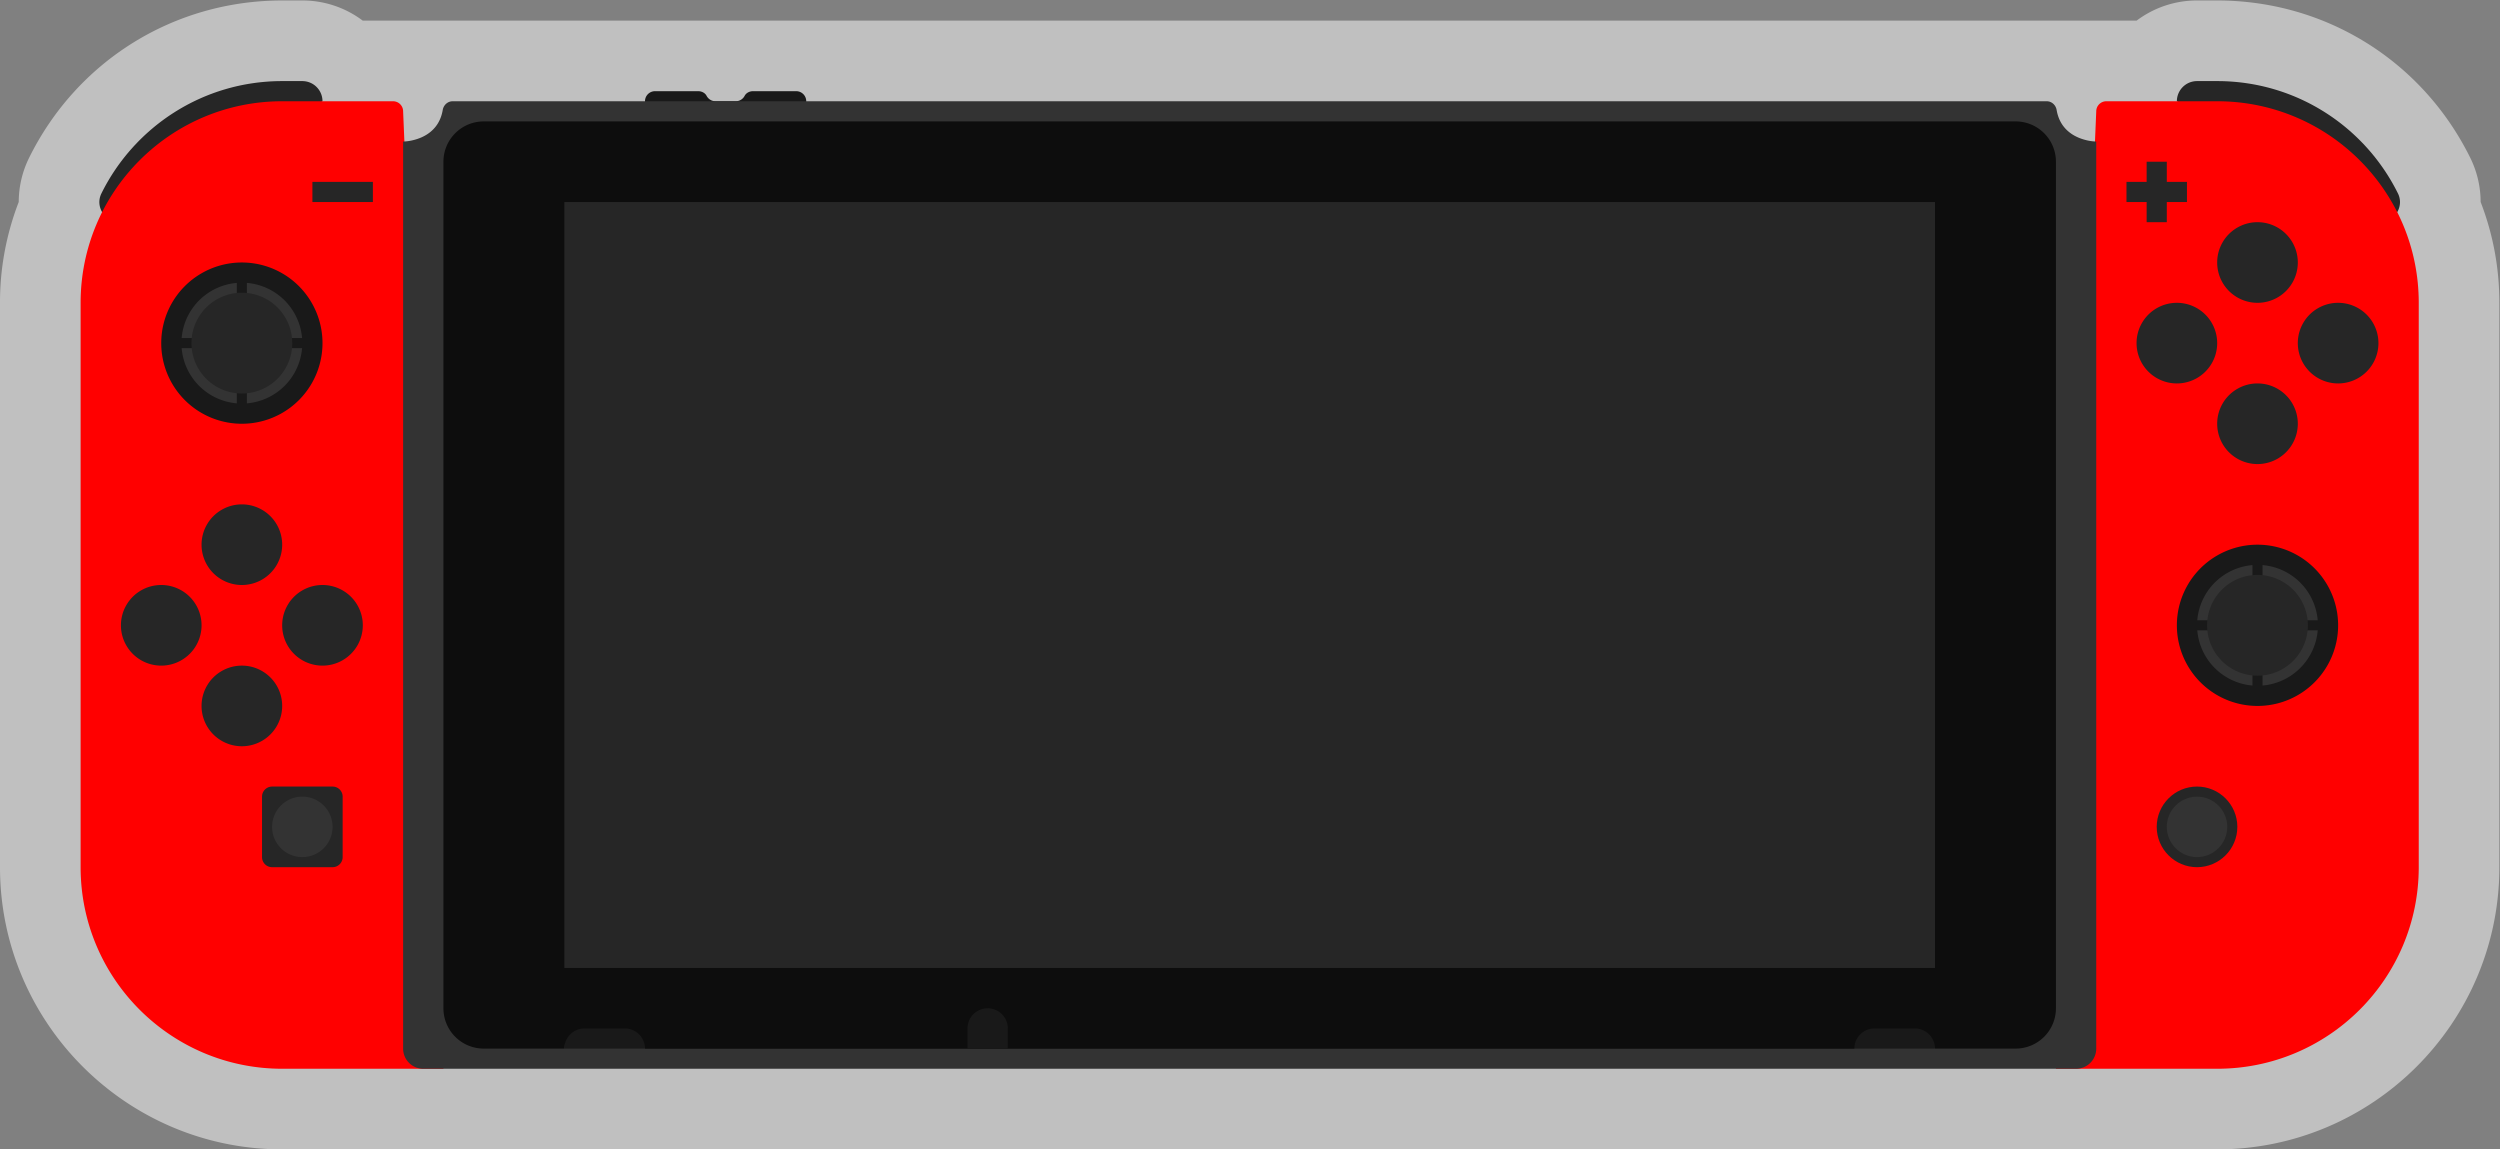 <svg xmlns="http://www.w3.org/2000/svg" xml:space="preserve" width="330.666" height="152"><rect width="100%" height="100%" fill="#808080" stroke="none"/><defs><clipPath id="a" clipPathUnits="userSpaceOnUse"><path d="M0 256h256V0H0Z"/></clipPath><clipPath id="b" clipPathUnits="userSpaceOnUse"><path d="M4 186h248V72H4Z"/></clipPath></defs><g clip-path="url(#a)" transform="matrix(1.333 0 0 -1.333 -5.333 248)"><g clip-path="url(#b)" style="opacity:.5"><path d="M0 0a9.9 9.9 0 0 1-1.029 4.384c-4.757 9.628-14.378 15.609-25.111 15.609h-2a9.95 9.95 0 0 1-5.994-2h-176.012a9.95 9.95 0 0 1-5.994 2h-2c-10.732 0-20.354-5.981-25.11-15.609A9.9 9.9 0 0 1-244.28 0a27.6 27.6 0 0 1-1.86-10.007v-56c0-15.44 12.561-28 28-28h192c15.44 0 28 12.56 28 28v56C1.86-6.552 1.236-3.198 0 0" style="fill:#fff;fill-opacity:1;fill-rule:nonzero;stroke:none" transform="translate(250.14 166.007)"/></g><path d="M0 0h-4.273c-.342 0-.682-.162-.841-.465A1 1 0 0 0-6-1h-2c-.384 0-.718.217-.886.535-.159.303-.499.465-.841.465H-14a1 1 0 0 1-1-1v-2a1 1 0 0 1 1-1H0a1 1 0 0 1 1 1v2a1 1 0 0 1-1 1" style="fill:#191919;fill-opacity:1;fill-rule:nonzero;stroke:none" transform="translate(83 177)"/><path d="M0 0a2 2 0 0 1-2 2h-2c-7.869 0-14.674-4.545-17.938-11.152-.649-1.312.35-2.848 1.813-2.848z" style="fill:#262626;fill-opacity:1;fill-rule:nonzero;stroke:none" transform="translate(36 176)"/><path d="M0 0h16l-4 95a1 1 0 0 1-1 1H0c-11.046 0-20-8.954-20-20V20C-20 8.954-11.046 0 0 0" style="fill:red;fill-opacity:1;fill-rule:nonzero;stroke:none" transform="translate(32 80)"/><path d="M0 0a2 2 0 0 0 2 2h2c7.868 0 14.674-4.545 17.938-11.152.649-1.312-.349-2.848-1.813-2.848Z" style="fill:#262626;fill-opacity:1;fill-rule:nonzero;stroke:none" transform="translate(220 176)"/><path d="M0 0h-16l4 95a1 1 0 0 0 1 1H0c11.046 0 20-8.954 20-20V20C20 8.954 11.046 0 0 0" style="fill:red;fill-opacity:1;fill-rule:nonzero;stroke:none" transform="translate(224 80)"/><path d="M0 0c-1.047.252-2.589.964-2.934 2.99-.084.494-.488.87-.989.87h-158.161c-.502 0-.906-.376-.99-.87-.345-2.026-1.887-2.738-2.934-2.99a4 4 0 0 0-.385-.079 4.5 4.5 0 0 0-.611-.061v-90a2 2 0 0 1 2-2h164a2 2 0 0 1 2 2v90S.75-.138.385-.079A4 4 0 0 0 0 0" style="fill:#333;fill-opacity:1;fill-rule:nonzero;stroke:none" transform="translate(211.004 172.14)"/><path d="M196 82H60v4h136z" style="fill:#191919;fill-opacity:1;fill-rule:nonzero;stroke:none"/><path d="M0 0h-152a4 4 0 0 1-4-4v-84a4 4 0 0 1 4-4h8a2 2 0 0 0 2 2h4a2 2 0 0 0 2-2h120a2 2 0 0 0 2 2h4a2 2 0 0 0 2-2h8a4 4 0 0 1 4 4v84a4 4 0 0 1-4 4" style="fill:#0d0d0d;fill-opacity:1;fill-rule:nonzero;stroke:none" transform="translate(204 174)"/><path d="M196 90H60v76h136zM41 166h-6v2h6z" style="fill:#262626;fill-opacity:1;fill-rule:nonzero;stroke:none"/><path d="M0 0h-2v2h-2V0h-2v-2h2v-2h2v2h2z" style="fill:#262626;fill-opacity:1;fill-rule:nonzero;stroke:none" transform="translate(221 168)"/><path d="M0 0h-6a1 1 0 0 0-1 1v6a1 1 0 0 0 1 1h6a1 1 0 0 0 1-1V1a1 1 0 0 0-1-1" style="fill:#262626;fill-opacity:1;fill-rule:nonzero;stroke:none" transform="translate(37 100)"/><path d="M0 0a3 3 0 1 0-6 0 3 3 0 0 0 6 0" style="fill:#333;fill-opacity:1;fill-rule:nonzero;stroke:none" transform="translate(37 104)"/><path d="M0 0a8 8 0 1 0-16 0A8 8 0 0 0 0 0" style="fill:#191919;fill-opacity:1;fill-rule:nonzero;stroke:none" transform="translate(36 152)"/><path d="M0 0v5.475A5.995 5.995 0 0 1-5.475 0Z" style="fill:#333;fill-opacity:1;fill-rule:nonzero;stroke:none" transform="translate(27.5 152.5)"/><path d="M0 0h5.475A5.995 5.995 0 0 1 0 5.475Z" style="fill:#333;fill-opacity:1;fill-rule:nonzero;stroke:none" transform="translate(28.5 152.5)"/><path d="M0 0h-5.475A5.995 5.995 0 0 1 0-5.475Z" style="fill:#333;fill-opacity:1;fill-rule:nonzero;stroke:none" transform="translate(27.5 151.5)"/><path d="M0 0v-5.475A5.995 5.995 0 0 1 5.475 0Z" style="fill:#333;fill-opacity:1;fill-rule:nonzero;stroke:none" transform="translate(28.5 151.5)"/><path d="M0 0a5 5 0 1 0-10.001.001A5 5 0 0 0 0 0" style="fill:#262626;fill-opacity:1;fill-rule:nonzero;stroke:none" transform="translate(33 152)"/><path d="M0 0a8 8 0 1 0-16 0A8 8 0 0 0 0 0" style="fill:#191919;fill-opacity:1;fill-rule:nonzero;stroke:none" transform="translate(236 124)"/><path d="M0 0v5.475A5.996 5.996 0 0 1-5.475 0Z" style="fill:#333;fill-opacity:1;fill-rule:nonzero;stroke:none" transform="translate(227.5 124.5)"/><path d="M0 0h5.475A5.996 5.996 0 0 1 0 5.475Z" style="fill:#333;fill-opacity:1;fill-rule:nonzero;stroke:none" transform="translate(228.5 124.5)"/><path d="M0 0h-5.475A6 6 0 0 1 0-5.475Z" style="fill:#333;fill-opacity:1;fill-rule:nonzero;stroke:none" transform="translate(227.5 123.5)"/><path d="M0 0v-5.475A6 6 0 0 1 5.475 0Z" style="fill:#333;fill-opacity:1;fill-rule:nonzero;stroke:none" transform="translate(228.5 123.5)"/><path d="M0 0a5 5 0 0 0-5-5 5 5 0 0 0-5 5 5 5 0 0 0 5 5 5 5 0 0 0 5-5" style="fill:#262626;fill-opacity:1;fill-rule:nonzero;stroke:none" transform="translate(233 124)"/><path d="M0 0a4 4 0 1 0-8 0 4 4 0 0 0 8 0" style="fill:#262626;fill-opacity:1;fill-rule:nonzero;stroke:none" transform="translate(232 160)"/><path d="M0 0a4 4 0 1 0-8 0 4 4 0 0 0 8 0" style="fill:#262626;fill-opacity:1;fill-rule:nonzero;stroke:none" transform="translate(232 144)"/><path d="M0 0a4 4 0 1 0 0 8 4 4 0 0 0 0-8" style="fill:#262626;fill-opacity:1;fill-rule:nonzero;stroke:none" transform="translate(236 148)"/><path d="M0 0a4 4 0 1 0 0 8 4 4 0 0 0 0-8" style="fill:#262626;fill-opacity:1;fill-rule:nonzero;stroke:none" transform="translate(220 148)"/><path d="M0 0a4 4 0 1 0-8 0 4 4 0 0 0 8 0" style="fill:#262626;fill-opacity:1;fill-rule:nonzero;stroke:none" transform="translate(32 132)"/><path d="M0 0a4 4 0 1 0-8 0 4 4 0 0 0 8 0" style="fill:#262626;fill-opacity:1;fill-rule:nonzero;stroke:none" transform="translate(32 116)"/><path d="M0 0a4 4 0 1 0 0 8 4 4 0 0 0 0-8" style="fill:#262626;fill-opacity:1;fill-rule:nonzero;stroke:none" transform="translate(36 120)"/><path d="M0 0a4 4 0 1 0 0 8 4 4 0 0 0 0-8" style="fill:#262626;fill-opacity:1;fill-rule:nonzero;stroke:none" transform="translate(20 120)"/><path d="M0 0c-2.206 0-4 1.794-4 4s1.794 4 4 4 4-1.794 4-4-1.794-4-4-4" style="fill:#262626;fill-opacity:1;fill-rule:nonzero;stroke:none" transform="translate(222 100)"/><path d="M0 0c-1.654 0-3-1.346-3-3s1.346-3 3-3 3 1.346 3 3-1.346 3-3 3" style="fill:#333;fill-opacity:1;fill-rule:nonzero;stroke:none" transform="translate(222 107)"/><path d="M0 0h-4v2a2 2 0 0 0 4 0z" style="fill:#191919;fill-opacity:1;fill-rule:nonzero;stroke:none" transform="translate(104 82)"/></g></svg>